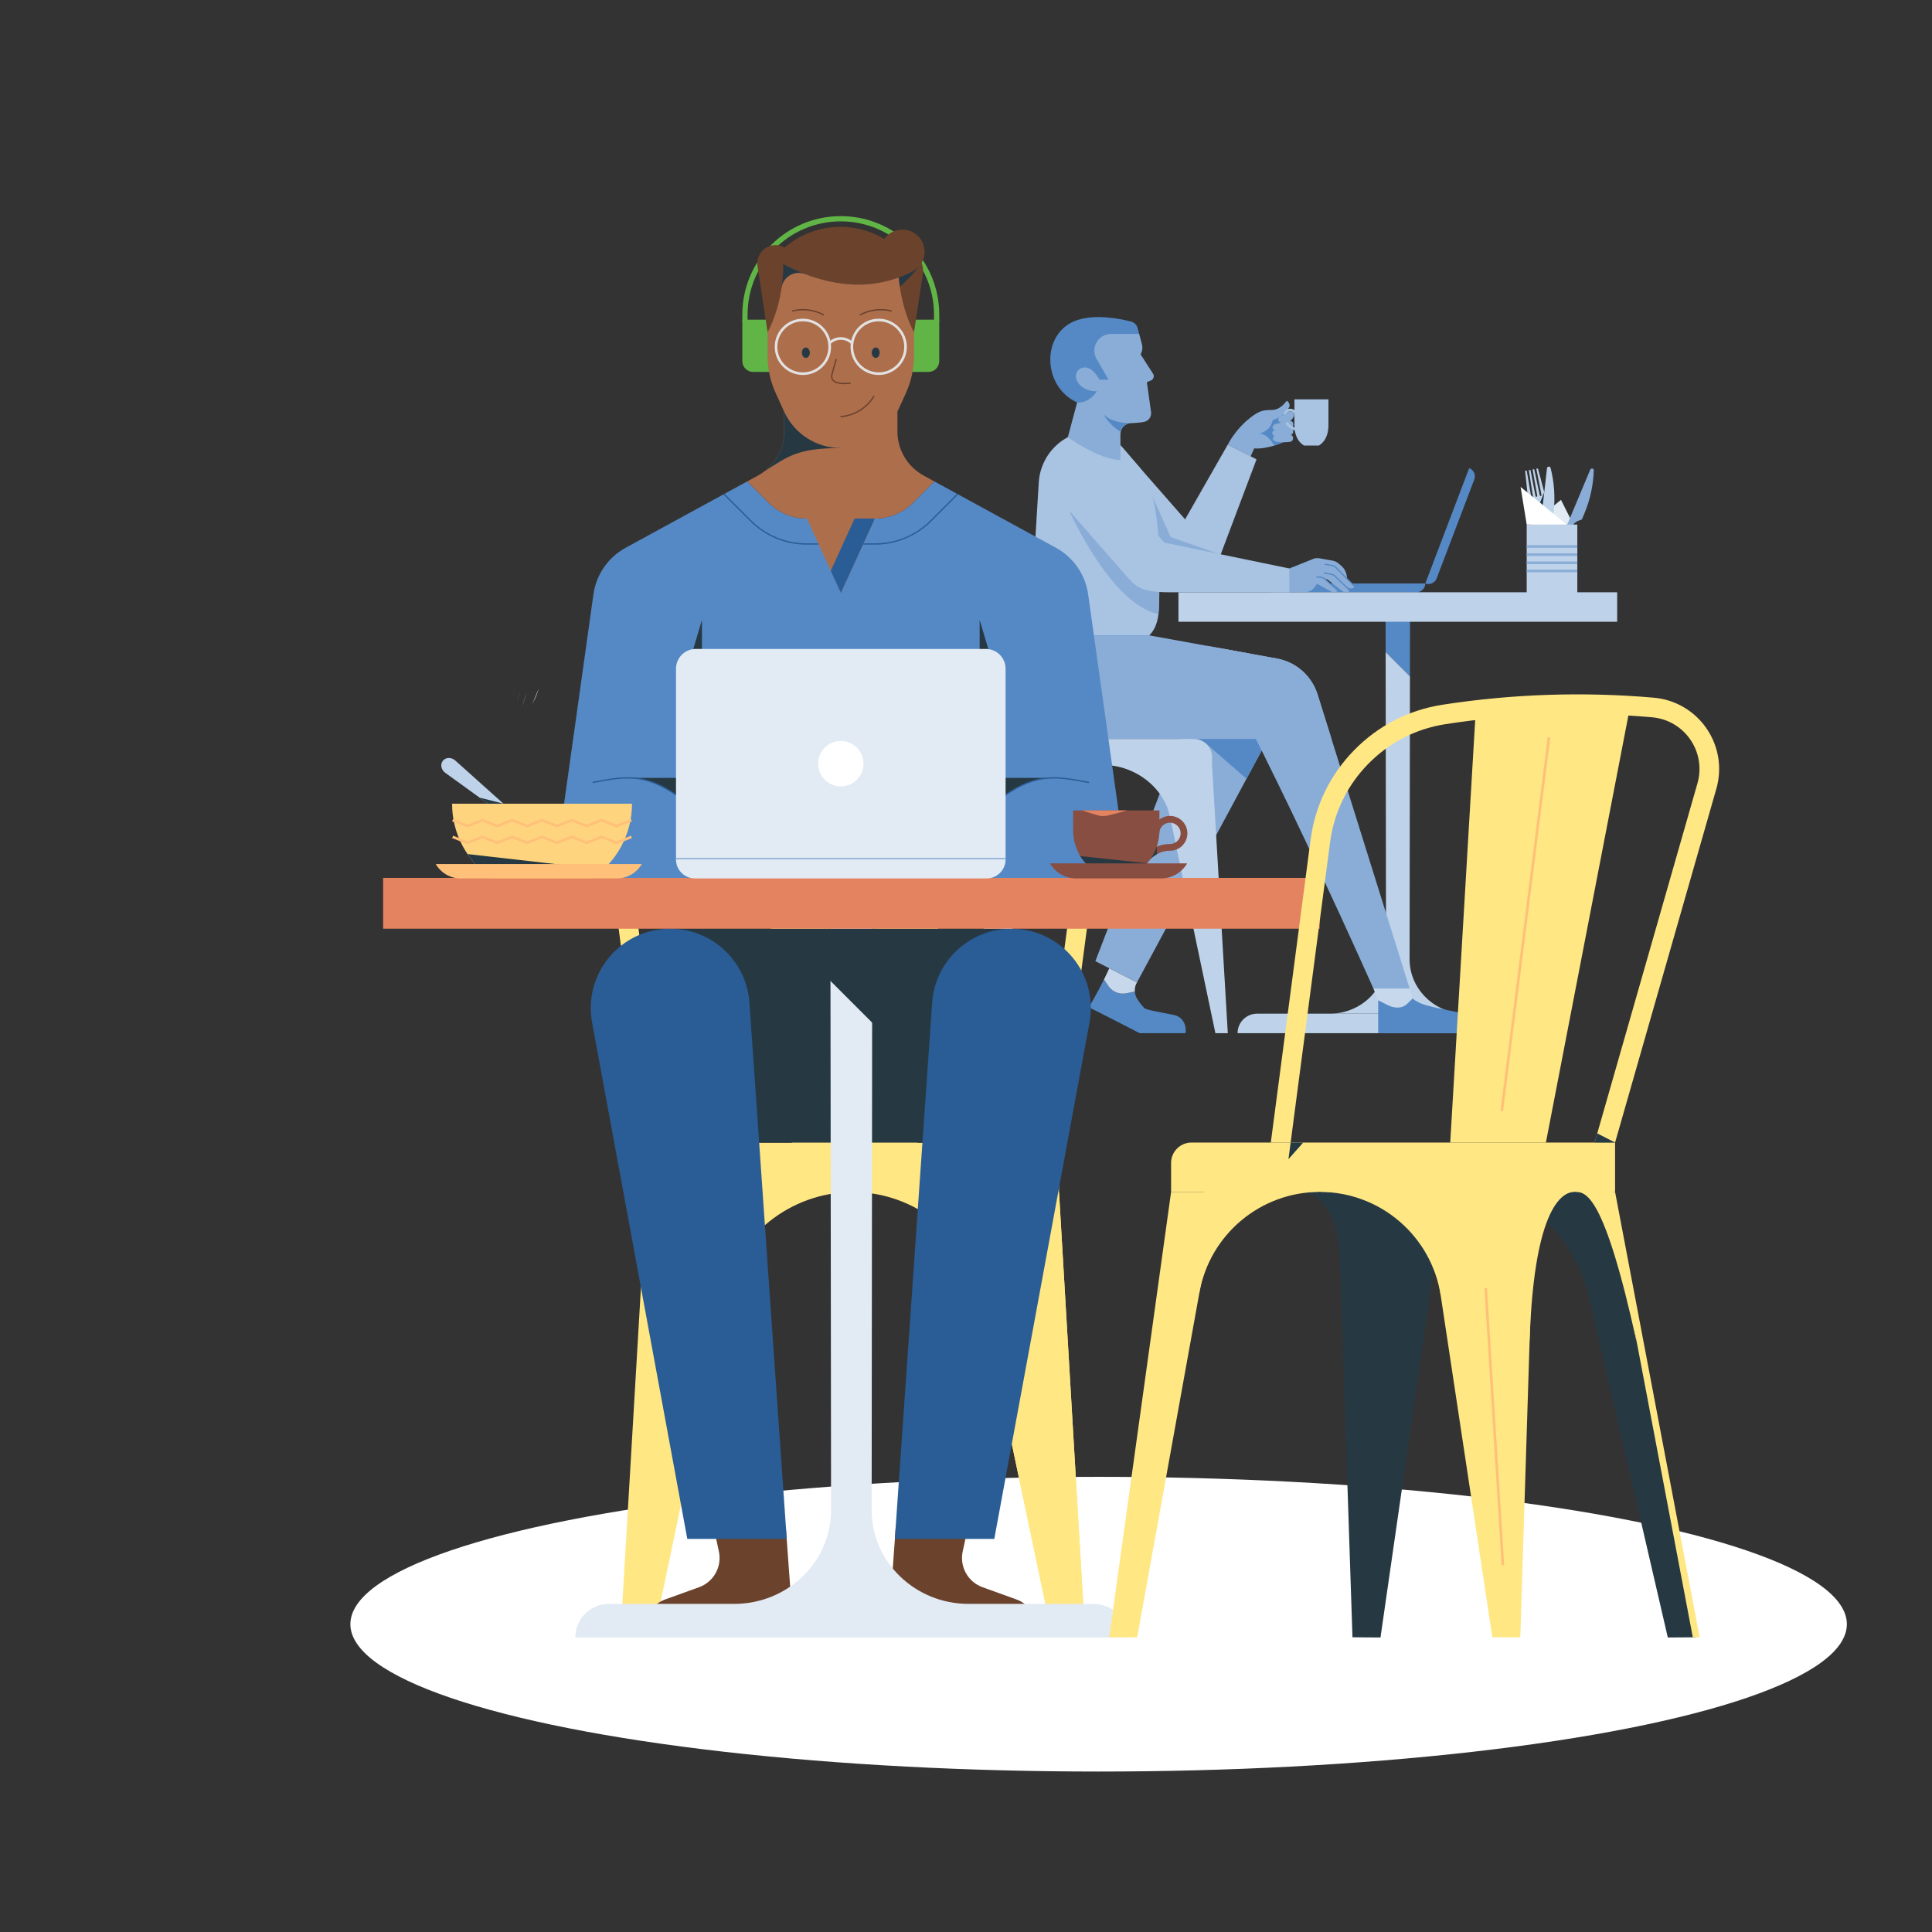 <?xml version="1.0" encoding="UTF-8"?>
<svg width="590px" height="590px" viewBox="0 0 590 590" version="1.1" xmlns="http://www.w3.org/2000/svg" xmlns:xlink="http://www.w3.org/1999/xlink">
    <rect x="0" y="0" width="590" height="590" fill="#333333" stroke="none"/>
    <!-- Generator: Sketch 53 (72520) - https://sketchapp.com -->
    <title>img-mer-lan-get</title>
    <desc>Created with Sketch.</desc>
    <g id="Page-1" stroke="none" stroke-width="1" fill="none" fill-rule="evenodd">
        <g id="SnapScan---Assets" transform="translate(-59, -2668)">
            <g id="img-mer-lan-get" transform="translate(59, 2668)">
                <g id="Group-289" transform="translate(53, 66)">
                    <g id="Oval-6" transform="translate(0, 373)"></g>
                    <ellipse id="Oval-6" fill="#FFFFFF" cx="282.5" cy="430" rx="228.5" ry="45"></ellipse>
                    <g id="Group-240" transform="translate(64, 0.064)">
                        <path d="M98.798,108.093 L69.382,108.093" id="Fill-47" fill="#E2EBF4"></path>
                        <path d="M51.29,132.395 L44.906,129.899" id="Fill-51" fill="#E2EBF4"></path>
                        <path d="M98.051,108.093 C97.885,109.277 97.322,110.527 96.963,111.428" id="Fill-53" fill="#E2EBF4"></path>
                        <path d="M96.919,108.093 C96.766,109.277 96.248,110.527 95.918,111.428" id="Fill-55" fill="#E2EBF4"></path>
                        <path d="M95.788,108.093 C95.649,109.277 95.176,110.527 94.874,111.428" id="Fill-57" fill="#E2EBF4"></path>
                        <path d="M94.657,108.093 C94.531,109.277 94.103,110.527 93.83,111.428" id="Fill-59" fill="#E2EBF4"></path>
                        <path d="M93.526,108.093 C93.413,109.277 93.03,110.527 92.786,111.428" id="Fill-61" fill="#E2EBF4"></path>
                        <path d="M92.394,108.093 C92.294,109.277 91.957,110.527 91.742,111.428" id="Fill-63" fill="#E2EBF4"></path>
                        <path d="M91.263,108.093 C91.177,109.277 90.884,110.527 90.697,111.428" id="Fill-65" fill="#E2EBF4"></path>
                        <path d="M90.132,108.093 C90.059,109.277 89.811,110.527 89.653,111.428" id="Fill-67" fill="#E2EBF4"></path>
                        <path d="M89.001,108.093 C88.941,109.277 88.739,110.527 88.609,111.428" id="Fill-69" fill="#E2EBF4"></path>
                        <path d="M87.87,108.093 C87.823,109.277 87.666,110.527 87.565,111.428" id="Fill-71" fill="#E2EBF4"></path>
                        <path d="M86.738,108.093 C86.705,109.277 86.592,110.527 86.52,111.428" id="Fill-73" fill="#E2EBF4"></path>
                        <path d="M85.607,108.093 C85.587,109.277 85.519,110.527 85.476,111.428" id="Fill-75" fill="#E2EBF4"></path>
                        <path d="M84.476,108.093 C84.469,109.277 84.447,110.527 84.433,111.428" id="Fill-77" fill="#E2EBF4"></path>
                        <path d="M83.344,108.093 C83.352,109.277 83.374,110.527 83.388,111.428" id="Fill-79" fill="#E2EBF4"></path>
                        <path d="M82.213,108.093 C82.233,109.277 82.3,110.527 82.344,111.428" id="Fill-81" fill="#E2EBF4"></path>
                        <path d="M81.082,108.093 C81.115,109.277 81.228,110.527 81.3,111.428" id="Fill-83" fill="#E2EBF4"></path>
                        <path d="M79.951,108.093 C79.997,109.277 80.155,110.527 80.256,111.428" id="Fill-85" fill="#E2EBF4"></path>
                        <path d="M78.82,108.093 C78.88,109.277 79.082,110.527 79.212,111.428" id="Fill-87" fill="#E2EBF4"></path>
                        <path d="M77.689,108.093 C77.761,109.277 78.01,110.527 78.168,111.428" id="Fill-89" fill="#E2EBF4"></path>
                        <path d="M76.557,108.093 C76.643,109.277 76.936,110.527 77.123,111.428" id="Fill-91" fill="#E2EBF4"></path>
                        <path d="M75.426,108.093 C75.526,109.277 75.863,110.527 76.079,111.428" id="Fill-93" fill="#E2EBF4"></path>
                        <path d="M74.295,108.093 C74.408,109.277 74.791,110.527 75.035,111.428" id="Fill-95" fill="#E2EBF4"></path>
                        <path d="M73.164,108.093 C73.29,109.277 73.718,110.527 73.991,111.428" id="Fill-97" fill="#E2EBF4"></path>
                        <path d="M72.032,108.093 C72.172,109.277 72.644,110.527 72.946,111.428" id="Fill-99" fill="#E2EBF4"></path>
                        <path d="M70.901,108.093 C71.054,109.277 71.572,110.527 71.902,111.428" id="Fill-101" fill="#E2EBF4"></path>
                        <path d="M69.77,108.093 C69.936,109.277 70.499,110.527 70.859,111.428" id="Fill-103" fill="#E2EBF4"></path>
                        <path d="M40.414,143.696 C40.18,144.488 39.741,146.267 39.741,146.267" id="Fill-105" fill="#E2EBF4"></path>
                        <path d="M41.828,144.575 C41.525,145.997 40.922,148.129 40.922,148.129" id="Fill-107" fill="#E2EBF4"></path>
                        <path d="M43.705,145.532 C43.352,147.108 42.452,149.817 42.452,149.817" id="Fill-109" fill="#E2EBF4"></path>
                        <path d="M47.535,144.141 C46.974,145.968 46.56,146.904 46.56,146.904 L45.517,149.083" id="Fill-111" fill="#E2EBF4"></path>
                        <path d="M318.265,112.115 L278.206,112.115 C278.206,113.601 279.411,114.805 280.897,114.805 L315.575,114.805 C317.06,114.805 318.265,113.601 318.265,112.115" id="Fill-121" fill="#5589C5"></path>
                        <path d="M321.736,110.558 L333.22,80.368 C333.748,78.979 333.051,77.425 331.662,76.897 L318.265,112.116 C319.653,112.644 321.208,111.947 321.736,110.558" id="Fill-122" fill="#5589C5"></path>
                        <polygon id="Fill-123" fill="#5589C5" points="306.139 121.452 313.595 121.452 313.571 140.481 306.153 133.064"></polygon>
                        <path d="M306.271,226.85 L306.154,133.065 L313.572,140.482 L313.464,226.85 C313.464,236.043 321.156,243.496 330.647,243.496 L289.089,243.496 C298.577,243.496 306.271,236.043 306.271,226.85" id="Fill-124" fill="#BED2EA"></path>
                        <polygon id="Fill-125" fill="#BED2EA" points="242.878 123.814 376.856 123.814 376.856 114.806 242.878 114.806"></polygon>
                        <path d="M266.889,243.496 L352.845,243.496 C356.135,243.496 358.802,246.163 358.802,249.453 L260.932,249.453 C260.932,246.163 263.599,243.496 266.889,243.496" id="Fill-126" fill="#BED2EA"></path>
                        <path d="M215.024,69.855 C218.276,67.12 223.131,67.54 225.867,70.792 L251.966,100.604 L240.839,111.082 L214.087,80.698 C211.351,77.445 211.77,72.59 215.024,69.855" id="Fill-127" fill="#A9C3E2"></path>
                        <path d="M264.055,62.122 C265.632,60.831 267.326,59.485 269.349,59.242 C270.175,59.143 270.56,59.131 271.391,59.131 C273.908,59.131 275.342,57.019 275.978,56.31 C275.978,56.31 277.451,57.237 276.498,58.643 C276.155,59.146 275.781,59.583 275.39,59.97 L275.398,61.793 L277.025,64.345 L274.815,68.993 C274.815,68.993 270.108,71.206 266.001,70.864 L264.92,73.318 L257.942,69.712 C259.753,66.247 262.478,63.413 264.055,62.122" id="Fill-128" fill="#8AADD7"></path>
                        <path d="M271.645,62.245 L271.645,62.245 C272.814,61.836 274.187,61.163 275.39,59.974 L275.398,61.793 L277.025,64.345 L274.815,68.993 C274.815,68.993 273.725,69.505 272.139,69.998 C272.136,69.994 269.963,66.084 267.484,66.384 L267.43,66.391 C270.141,65.764 271.465,63.7 271.645,62.245" id="Fill-129" fill="#5589C5"></path>
                        <path d="M272.856,66.893 C271.43,67.048 271.426,68.391 272.49,68.736 C273.555,69.081 275.575,69.033 276.892,68.865 C278.324,68.682 278.139,66.673 276.877,66.685 C275.615,66.697 272.856,66.893 272.856,66.893" id="Fill-130" fill="#8AADD7"></path>
                        <path d="M272.651,65.169 C271.173,65.441 271.225,66.795 272.349,67.055 C273.472,67.315 275.574,67.101 276.939,66.823 C278.423,66.523 278.147,64.514 276.833,64.629 C275.519,64.744 272.651,65.169 272.651,65.169" id="Fill-131" fill="#8AADD7"></path>
                        <path d="M272.656,63.381 C271.205,63.773 271.367,65.117 272.508,65.285 C273.649,65.453 275.726,65.068 277.064,64.681 C278.519,64.26 278.081,62.281 276.781,62.503 C275.48,62.724 272.656,63.381 272.656,63.381" id="Fill-132" fill="#8AADD7"></path>
                        <path d="M274.929,60.847 C274.929,64.082 277.914,65.189 278.041,65.235 L279.024,65.74 L278.316,64.478 C278.316,64.478 275.743,63.542 275.743,60.847 C275.743,60.14 276.319,59.565 277.026,59.565 C277.733,59.565 278.308,60.14 278.308,60.847 C278.308,61.073 278.491,61.254 278.716,61.254 C278.941,61.254 279.123,61.073 279.123,60.847 C279.123,59.691 278.182,58.75 277.026,58.75 C275.869,58.75 274.929,59.691 274.929,60.847" id="Fill-133" fill="#A9C3E2"></path>
                        <path d="M278.296,55.889 L278.296,63.799 C278.296,68.667 281.259,69.998 281.259,69.998 L285.736,69.992 C285.736,69.992 288.683,68.661 288.683,63.799 L288.683,55.889 L278.296,55.889 Z" id="Fill-134" fill="#A9C3E2"></path>
                        <path d="M277.026,59.565 C276.577,59.565 276.182,59.797 275.953,60.147 L275.952,60.148 C275.952,60.148 274.835,60.599 274.109,61.041 C272.742,61.868 273.367,63.093 274.778,63.093 C276.551,63.093 277.427,62.392 278.07,61.211 C278.246,60.886 278.241,60.508 278.116,60.175 C277.89,59.809 277.487,59.565 277.026,59.565" id="Fill-135" fill="#8AADD7"></path>
                        <polygon id="Fill-136" fill="#A9C3E2" points="257.942 69.712 266.728 74.206 253.711 108.743 239.536 101.94"></polygon>
                        <path d="M253.711,108.743 L253.711,108.743 C251.671,114.122 244.64,115.399 240.838,111.081 L240.487,110.682 C238.356,108.262 237.975,104.764 239.535,101.941 L239.536,101.939 C242.097,97.307 248.479,96.621 251.966,100.603 L252.316,101.004 C254.176,103.128 254.712,106.103 253.711,108.743" id="Fill-137" fill="#A9C3E2"></path>
                        <polygon id="Fill-138" fill="#8AADD7" points="222.74 90.526 230.95 76.599 240.5 97.935 255.758 103.308 240.15 110.3"></polygon>
                        <path d="M276.734,107.536 L283.509,104.833 C284.251,104.423 285.112,104.281 285.947,104.432 L289.998,105.159 C290.659,105.278 291.275,105.574 291.78,106.016 L292.814,106.923 C293.643,107.648 294.321,109.145 294.321,110.248 L294.321,110.758 L296.763,113.107 C296.188,113.697 295.278,113.801 294.586,113.353 C294.327,113.186 294.029,112.996 293.703,112.791 L295.279,114.308 C294.704,114.898 293.795,115.001 293.103,114.555 C292.157,113.944 289.398,111.709 288.471,110.953 C288.28,110.798 288.02,110.764 287.795,110.863 L287.713,110.898 L291.559,114.24 L291.454,114.355 C290.996,114.858 290.255,114.987 289.653,114.668 L285.141,112.172 C285.141,112.172 284.13,114.831 281.131,114.831 L271.003,114.831 L271.003,108.785 L276.734,107.536 Z" id="Fill-139" fill="#8AADD7"></path>
                        <path d="M296.762,113.108 L290.89,107.162 C290.619,106.9 290.277,106.725 289.907,106.659 L287.651,106.254" id="Stroke-140" stroke="#5589C5" stroke-width="0.373" stroke-linecap="round" stroke-linejoin="round"></path>
                        <path d="M291.559,114.24 L287.458,110.677 C287.157,110.416 286.782,110.256 286.385,110.219 L285.141,110.104" id="Stroke-141" stroke="#5589C5" stroke-width="0.373" stroke-linecap="round" stroke-linejoin="round"></path>
                        <path d="M295.279,114.309 L290.631,109.835 C290.369,109.583 290.04,109.412 289.684,109.34 L287.401,108.885" id="Stroke-142" stroke="#5589C5" stroke-width="0.373" stroke-linecap="round" stroke-linejoin="round"></path>
                        <path d="M242.279,244.122 C242.018,244.021 241.746,243.942 241.464,243.887 L235.045,242.619 C234.199,242.452 233.373,242.205 232.569,241.904 C231.654,240.975 230.845,239.943 230.184,238.813 C229.805,238.166 229.601,237.452 229.551,236.73 C229.551,236.73 229.551,236.731 229.551,236.731 L229.542,236.734 L226.965,237.267 C224.865,237.7 222.71,236.831 221.498,235.062 L220.13,233.065 C217.534,238.336 215.494,241.52 215.494,241.52 L223.116,245.376 L231.039,249.453 L240.657,249.453 L245.008,249.453 C245.459,247.274 244.355,244.922 242.279,244.122" id="Fill-143" fill="#5589C5"></path>
                        <path d="M230.221,233.934 L221.756,229.628 C221.171,230.921 220.679,231.951 220.131,233.066 L221.499,235.063 C222.71,236.831 224.865,237.701 226.964,237.267 L229.542,236.735 L229.552,236.732 C229.486,235.768 229.702,234.789 230.221,233.934" id="Fill-144" fill="#C7D8EC"></path>
                        <path d="M254.338,131.663 L217.502,227.463 L230.221,233.934 L273.534,153.392 C277.948,145.185 273.073,135.061 263.905,133.398 C260.997,132.871 257.82,132.294 254.338,131.663" id="Fill-145" fill="#8AADD7"></path>
                        <polygon id="Fill-146" fill="#5589C5" points="278.399 142.299 254.569 142.299 246.704 161.065 251.355 161.065 263.661 171.753 278.643 143.893"></polygon>
                        <path d="M201.11,127.968 C201.11,137.043 208.467,144.4 217.542,144.4 C226.617,144.4 233.973,137.043 233.973,127.968 C233.973,118.893 226.617,111.536 217.542,111.536 C208.467,111.536 201.11,118.893 201.11,127.968" id="Fill-147" fill="#5589C5"></path>
                        <path d="M197.897,119.491 L200.219,81.271 C200.541,75.974 203.341,71.138 207.776,68.223 C213.778,64.279 221.798,65.538 226.29,71.141 L230.95,76.599 C238.474,85.41 237.069,112.206 236.946,118.897 C236.886,122.261 236.351,125.589 233.974,127.968 L201.109,127.968 C198.875,125.732 197.704,122.646 197.897,119.491" id="Fill-148" fill="#A9C3E2"></path>
                        <path d="M209.496,89.836 L237.127,108.565 C237.133,113.123 236.82,119.458 236.784,121.452 C222.267,118.61 209.496,89.836 209.496,89.836" id="Fill-149" fill="#8AADD7"></path>
                        <path d="M235.127,48.075 L231.322,42.17 L231.557,41.624 C231.898,40.835 231.963,39.953 231.741,39.123 L230.888,35.925 L224.855,34.078 L215.855,34.078 L208.108,48.05 L211.944,56.83 L209.096,67.459 C209.096,67.459 218.696,74.397 225.163,74.397 L225.163,66.392 C225.217,64.648 226.606,63.233 228.35,63.162 C230.145,63.09 231.942,62.927 232.679,62.695 C233.925,62.304 234.692,61.057 234.511,59.763 L233.233,50.636 L234.454,50.135 C235.266,49.802 235.595,48.816 235.127,48.075" id="Fill-150" fill="#8AADD7"></path>
                        <path d="M230.394,34.075 C230.143,33.135 229.407,32.404 228.466,32.156 C225.291,31.32 217.81,29.755 211.988,31.686 C200.804,35.396 201.204,52.076 211.944,56.83 C215.65,57.175 217.969,53.448 217.969,53.448 C211.752,53.448 209.902,47.749 213.158,46.386 C216.415,45.021 218.735,49.895 218.735,49.895 L221.537,49.895 L217.883,43.551 C215.93,40.159 218.378,35.925 222.292,35.925 L230.888,35.925 L230.394,34.075 Z" id="Fill-151" fill="#5589C5"></path>
                        <path d="M219.936,60.368 C219.936,60.368 221.534,63.633 225.24,65.784 C225.555,64.33 226.815,63.225 228.351,63.162 C222.06,63.162 219.936,60.368 219.936,60.368" id="Fill-152" fill="#5589C5"></path>
                        <path d="M201.11,127.968 L198.732,138.799 C196.386,149.481 204.518,159.593 215.454,159.593 L289.62,159.593 L285.368,146.008 C283.589,140.327 278.805,136.102 272.947,135.039 L233.973,127.968 L201.11,127.968 Z" id="Fill-153" fill="#8AADD7"></path>
                        <polygon id="Fill-154" fill="#C7D8EC" points="314.525 239.148 313.727 243.4 307.965 249.453 302.414 235.821 312.319 232.101"></polygon>
                        <path d="M303.878,249.453 L303.878,239.416 L307.008,240.978 C309.178,242.01 311.437,241.811 312.739,240.475 L314.425,238.837 C314.425,238.837 314.425,238.829 314.425,238.828 C314.97,239.45 315.661,239.724 316.405,240.131 C318.352,241.192 326.001,242.603 326.001,242.603 L332.071,243.916 C333.929,244.317 335.049,245.868 334.902,247.837 L334.784,249.453 L306.951,249.453 L306.944,249.453 L303.878,249.453 Z" id="Fill-155" fill="#5589C5"></path>
                        <path d="M272.948,135.039 C266.61,133.889 258.707,132.455 251.605,131.167 C273.361,170.227 302.414,235.821 302.414,235.821 L313.484,235.821 L285.368,146.008 C283.589,140.327 278.806,136.101 272.948,135.039" id="Fill-156" fill="#8AADD7"></path>
                        <path d="M208.782,77.104 C212.035,74.369 216.891,74.788 219.625,78.041 L238.567,99.65 L276.733,107.537 L276.738,114.806 L240.053,114.806 C231.306,114.806 229.73,112.994 226.767,109.603 L207.845,87.946 C205.109,84.693 205.53,79.839 208.782,77.104" id="Fill-157" fill="#A9C3E2"></path>
                        <polygon id="Fill-158" fill="#BED2EA" points="202.669 167.567 203.235 164.816 186.51 167.567 182.276 239.505 187.568 239.505"></polygon>
                        <polygon id="Fill-159" fill="#BED2EA" points="202.669 167.567 203.235 164.816 186.51 167.567 181.69 249.453 185.48 249.453"></polygon>
                        <path d="M199.14,184.377 C200.6,174.713 209.895,167.567 219.669,167.567 L201.753,164.816 L199.14,184.377 Z" id="Fill-160" fill="#BED2EA"></path>
                        <path d="M244.605,184.377 C243.145,174.713 234.84,167.567 225.066,167.567 L242.981,164.816 L244.605,184.377 Z" id="Fill-161" fill="#BED2EA"></path>
                        <path d="M186.51,167.567 L253.131,167.567 L253.131,165.124 C253.131,162.069 250.654,159.592 247.599,159.592 L186.51,159.592 L186.51,167.567 Z" id="Fill-162" fill="#BED2EA"></path>
                        <polygon id="Fill-163" fill="#BED2EA" points="236.971 167.567 236.404 164.816 253.13 167.567 257.95 249.453 254.16 249.453"></polygon>
                        <path d="M240.5,184.377 C239.04,174.713 229.745,167.567 219.971,167.567 L237.887,164.816 L240.5,184.377 Z" id="Fill-164" fill="#BED2EA"></path>
                        <path d="M179.609,89.602 L190.094,161.065 L186.629,159.802 L176.467,90.06 C176.339,89.185 176.952,88.373 177.829,88.257 C178.69,88.143 179.484,88.743 179.609,89.602" id="Fill-165" fill="#BED2EA"></path>
                        <polygon id="Fill-166" fill="#E2EBF4" points="350.436 94.126 359.7 86.582 363.482 94.126"></polygon>
                        <path d="M368.643,77.349 L353.932,112.408 L356.183,113.351 L362.883,95.128 C363.253,94.12 364.047,93.326 365.054,92.953 L366.076,92.577 L366.83,90.781 C368.587,86.592 369.567,82.12 369.724,77.583 C369.732,77.351 369.594,77.138 369.38,77.048 C369.093,76.928 368.763,77.063 368.643,77.349" id="Fill-167" fill="#8AADD7"></path>
                        <path d="M354.984,85.709 L352.654,77.004 L352.17,77.093 L353.749,85.085 C353.778,85.23 353.682,85.372 353.536,85.399 L353.534,85.399 C353.392,85.426 353.255,85.334 353.225,85.193 L351.513,77.214 L351.029,77.304 L352.442,85.332 C352.468,85.477 352.372,85.613 352.228,85.641 C352.084,85.667 351.946,85.572 351.918,85.429 L350.372,77.425 L349.888,77.515 L351.138,85.578 C351.16,85.721 351.065,85.855 350.923,85.881 L350.921,85.882 C350.775,85.908 350.635,85.812 350.609,85.665 L349.232,77.636 L348.747,77.725 L349.679,86.688 C349.765,87.519 350.294,88.236 351.06,88.565 L351.1,88.583 C351.824,88.894 352.339,89.554 352.465,90.332 L356.341,114.408 L357.499,114.194 L358.658,113.98 L353.683,90.107 C353.522,89.336 353.767,88.535 354.333,87.986 L354.364,87.956 C354.962,87.375 355.2,86.516 354.984,85.709" id="Fill-168" fill="#BED2EA"></path>
                        <polygon id="Fill-169" fill="#263943" points="354.593 84.247 353.27 87.457 354.593 88.533"></polygon>
                        <path d="M355.424,76.93 L351.136,114.706 L353.56,114.982 L354.881,95.611 C354.954,94.539 355.493,93.554 356.356,92.914 L357.231,92.266 L357.45,90.331 C357.962,85.818 357.65,81.25 356.528,76.852 C356.47,76.626 356.278,76.46 356.047,76.434 C355.738,76.399 355.459,76.62 355.424,76.93" id="Fill-170" fill="#BED2EA"></path>
                        <polygon id="Fill-171" fill="#BED2EA" points="349.229 114.981 364.688 114.981 364.688 94.126 349.229 94.126"></polygon>
                        <path d="M349.229,103.309 L364.688,103.309" id="Stroke-172" stroke="#8AADD7" stroke-width="0.8"></path>
                        <path d="M349.229,100.819 L364.688,100.819" id="Stroke-173" stroke="#8AADD7" stroke-width="0.8"></path>
                        <path d="M349.229,105.798 L364.688,105.798" id="Stroke-174" stroke="#8AADD7" stroke-width="0.8"></path>
                        <path d="M349.229,108.287 L364.688,108.287" id="Stroke-175" stroke="#8AADD7" stroke-width="0.8"></path>
                        <polygon id="Fill-176" fill="#FFFFFF" points="361.46 94.126 347.364 82.647 349.229 94.126"></polygon>
                        <polygon id="Fill-177" fill="#FFE783" points="175.853 297.991 174.782 292.791 206.404 297.991 214.409 434 204.403 434"></polygon>
                        <polygon id="Fill-178" fill="#FFE783" points="175.853 297.991 174.782 292.791 206.404 297.991 214.409 434 204.403 434"></polygon>
                        <path d="M182.524,329.772 C179.764,311.5 162.191,297.991 143.712,297.991 L177.583,292.791 L182.524,329.772 Z" id="Fill-179" fill="#FFE783"></path>
                        <path d="M96.566,329.772 C99.326,311.5 115.029,297.991 133.507,297.991 L99.636,292.791 L96.566,329.772 Z" id="Fill-180" fill="#FFE783"></path>
                        <polygon id="Fill-181" fill="#FFE783" points="80.448 297.991 206.404 297.991 206.404 282.914 80.448 282.914"></polygon>
                        <polygon id="Fill-182" fill="#FFE783" points="110.999 297.991 112.07 292.791 80.448 297.991 72.444 434 82.45 434"></polygon>
                        <path d="M104.328,329.772 C107.088,311.5 124.661,297.991 143.14,297.991 L109.269,292.791 L104.328,329.772 Z" id="Fill-183" fill="#FFE783"></path>
                        <path d="M83.65,282.914 L69.954,179.937 C68.405,168.293 76.26,157.478 87.813,155.351 L111.55,150.977 C132.811,147.06 154.609,147.074 175.865,151.019 L199.072,155.328 C210.611,157.47 218.449,168.276 216.901,179.909 L203.202,282.914" id="Stroke-184" stroke="#FFE783" stroke-width="6.004"></path>
                        <path d="M144.224,148.053 L144.224,148.05 C144.139,148.05 144.053,148.051 143.968,148.052 C143.882,148.051 143.797,148.05 143.712,148.05 L143.712,148.053 C133.119,148.091 122.529,149.078 112.071,151.02 L124.818,282.914 L143.712,282.914 L144.224,282.914 L163.118,282.914 L175.865,151.02 C165.406,149.078 154.817,148.091 144.224,148.053" id="Fill-185" fill="#FFE783"></path>
                        <polygon id="Fill-186" fill="#263943" points="113.431 282.849 166.097 282.849 190.089 262.707 190.089 217.548 88.066 217.548 88.066 262.707"></polygon>
                        <path d="M199.216,431.563 L199.216,430.598 C199.216,426.928 196.915,423.651 193.463,422.404 L183.042,418.64 C178.573,417.026 175.988,412.355 176.995,407.711 L178.511,400.72 L156.518,400.72 L154.272,431.563 L199.216,431.563 Z" id="Fill-187" fill="#6B422C"></path>
                        <path d="M125.257,431.563 L123.011,400.72 L101.018,400.72 L102.534,407.711 C103.54,412.355 100.956,417.026 96.487,418.64 L86.066,422.404 C82.613,423.651 80.313,426.928 80.313,430.598 L80.313,431.563 L125.257,431.563 Z" id="Fill-188" fill="#6B422C"></path>
                        <path d="M123.257,403.893 L92.89,403.893 L63.809,246.202 C61.06,231.295 72.505,217.548 87.662,217.548 C100.404,217.548 110.974,227.408 111.859,240.119 L123.257,403.893 Z" id="Fill-189" fill="#2A5C95"></path>
                        <path d="M156.271,403.893 L186.638,403.893 L215.719,246.202 C218.467,231.295 207.023,217.548 191.865,217.548 C179.123,217.548 168.554,227.408 167.669,240.119 L156.271,403.893 Z" id="Fill-190" fill="#2A5C95"></path>
                        <path d="M169.43,31.965 L162.122,31.965 L162.122,47.121 L166.526,47.121 C168.13,47.121 169.43,45.821 169.43,44.217 L169.43,31.965 Z" id="Fill-191" fill="#61B546"></path>
                        <path d="M169.43,31.965 L162.122,31.965 L162.122,47.121 L166.526,47.121 C168.13,47.121 169.43,45.821 169.43,44.217 L169.43,31.965 Z" id="Stroke-192" stroke="#61B546" stroke-width="0.8"></path>
                        <path d="M224.683,182.299 L215.3,115.423 C214.455,109.402 210.811,104.134 205.474,101.22 L168.329,80.945 L161.805,87.47 C158.715,90.56 154.524,92.296 150.154,92.296 L129.375,92.296 C125.005,92.296 120.814,90.56 117.724,87.47 L111.199,80.945 L74.055,101.22 C68.718,104.134 65.073,109.402 64.228,115.423 L54.846,182.299 C53.372,192.805 61.53,202.188 72.139,202.188 L89.44,202.188 L190.089,202.188 L207.39,202.188 C217.999,202.188 226.157,192.805 224.683,182.299" id="Fill-193" fill="#5589C5"></path>
                        <polygon id="Fill-194" fill="#263943" points="89.869 148.317 97.36 123.267 97.36 158.55"></polygon>
                        <polygon id="Fill-195" fill="#263943" points="189.659 148.317 182.168 123.267 182.168 158.55"></polygon>
                        <path d="M95.191,181.194 C86.956,174.006 81.256,171.731 75.643,171.501 L104.096,171.501 L104.096,190.033 L95.191,181.194 Z" id="Fill-196" fill="#263943"></path>
                        <path d="M64.133,172.856 C74.917,170.841 81.603,169.333 95.191,181.195" id="Stroke-197" stroke="#2A5C95" stroke-width="0.4" stroke-linecap="round" stroke-linejoin="round"></path>
                        <path d="M184.337,181.194 C192.572,174.006 198.272,171.731 203.885,171.501 L175.432,171.501 L175.432,190.033 L184.337,181.194 Z" id="Fill-198" fill="#263943"></path>
                        <path d="M215.395,172.856 C204.611,170.841 197.925,169.333 184.337,181.195" id="Stroke-199" stroke="#2A5C95" stroke-width="0.4" stroke-linecap="round" stroke-linejoin="round"></path>
                        <path d="M117.723,87.47 C120.813,90.56 125.004,92.296 129.374,92.296 L150.153,92.296 C154.523,92.296 158.714,90.56 161.804,87.47 L168.328,80.946 L165.068,79.165 C160.131,76.471 157.059,71.294 157.059,65.669 L157.059,59.649 L122.468,59.649 L122.468,65.669 C122.468,71.294 119.397,76.471 114.459,79.165 L111.199,80.946 L117.723,87.47 Z" id="Fill-200" fill="#AD6E4C"></path>
                        <path d="M139.764,70.768 L142.551,59.649 L122.468,59.649 L122.468,65.669 C122.468,70.48 120.216,74.957 116.477,77.84 C123.705,73.314 126.453,70.768 139.764,70.768" id="Fill-201" fill="#263943"></path>
                        <path d="M117.406,31.965 L110.097,31.965 L110.097,44.217 C110.097,45.821 111.397,47.121 113.001,47.121 L117.406,47.121 L117.406,31.965 Z" id="Fill-202" fill="#61B546"></path>
                        <path d="M117.406,31.965 L110.097,31.965 L110.097,44.217 C110.097,45.821 111.397,47.121 113.001,47.121 L117.406,47.121 L117.406,31.965 Z" id="Stroke-203" stroke="#61B546" stroke-width="0.8"></path>
                        <path d="M169.03,31.965 L169.03,30.003 C169.03,13.839 155.928,0.736 139.763,0.736 C123.6,0.736 110.498,13.839 110.498,30.003 L110.498,31.965" id="Stroke-204" stroke="#61B546" stroke-width="1.601"></path>
                        <path d="M126.248,11.672 L117.405,14.548 L117.405,42.558 C117.405,46.509 118.254,50.413 119.894,54.007 L122.468,59.649 C125.559,66.422 132.319,70.768 139.764,70.768 C147.209,70.768 153.968,66.422 157.059,59.649 L159.633,54.007 C161.274,50.413 162.122,46.509 162.122,42.558 L162.122,14.548 L126.248,11.672 Z" id="Fill-205" fill="#AD6E4C"></path>
                        <path d="M154.734,10.83 C159.649,7.984 165.671,12.092 164.816,17.706 L162.56,32.521 L162.122,35.396 C162.122,35.396 157.305,27.201 157.305,14.548" id="Fill-206" fill="#6B422C"></path>
                        <path d="M157.315,14.95 C157.334,17.279 157.512,19.453 157.794,21.449 C159.148,20.355 161.228,18.416 163.711,15.23 L157.315,14.95 Z" id="Fill-207" fill="#263943"></path>
                        <path d="M136.385,39.854 C136.385,35.328 132.716,31.659 128.189,31.659 C123.663,31.659 119.993,35.328 119.993,39.854 C119.993,44.38 123.663,48.05 128.189,48.05 C132.716,48.05 136.385,44.38 136.385,39.854 Z" id="Stroke-208" stroke="#E2E2E2" stroke-width="0.8"></path>
                        <path d="M159.534,39.854 C159.534,35.328 155.865,31.659 151.338,31.659 C146.812,31.659 143.143,35.328 143.143,39.854 C143.143,44.38 146.812,48.05 151.338,48.05 C155.865,48.05 159.534,44.38 159.534,39.854 Z" id="Stroke-209" stroke="#E2E2E2" stroke-width="0.8"></path>
                        <path d="M143.226,38.739 C141.314,36.828 138.215,36.828 136.303,38.739" id="Stroke-210" stroke="#E2E2E2" stroke-width="0.8"></path>
                        <path d="M138.338,43.718 L137.027,48.385 C136.385,51.949 142.64,50.926 142.64,50.926" id="Stroke-211" stroke="#6B422C" stroke-width="0.4" stroke-linecap="round" stroke-linejoin="round"></path>
                        <path d="M149.332,41.648 C149.332,42.472 149.828,43.142 150.439,43.142 C151.051,43.142 151.546,42.472 151.546,41.648 C151.546,40.822 151.051,40.154 150.439,40.154 C149.828,40.154 149.332,40.822 149.332,41.648" id="Fill-212" fill="#263943"></path>
                        <path d="M149.332,41.648 C149.332,42.472 149.828,43.142 150.439,43.142 C151.051,43.142 151.546,42.472 151.546,41.648 C151.546,40.822 151.051,40.154 150.439,40.154 C149.828,40.154 149.332,40.822 149.332,41.648 Z" id="Stroke-213" stroke="#263943" stroke-width="0.2" stroke-linecap="round" stroke-linejoin="round"></path>
                        <path d="M130.196,41.648 C130.196,42.472 129.7,43.142 129.089,43.142 C128.477,43.142 127.982,42.472 127.982,41.648 C127.982,40.822 128.477,40.154 129.089,40.154 C129.7,40.154 130.196,40.822 130.196,41.648" id="Fill-214" fill="#263943"></path>
                        <path d="M130.196,41.648 C130.196,42.472 129.7,43.142 129.089,43.142 C128.477,43.142 127.982,42.472 127.982,41.648 C127.982,40.822 128.477,40.154 129.089,40.154 C129.7,40.154 130.196,40.822 130.196,41.648 Z" id="Stroke-215" stroke="#263943" stroke-width="0.2" stroke-linecap="round" stroke-linejoin="round"></path>
                        <path d="M139.834,61.168 C143.911,60.853 147.77,58.459 149.865,54.949" id="Stroke-216" stroke="#6B422C" stroke-width="0.4" stroke-linecap="round" stroke-linejoin="round"></path>
                        <path d="M121.691,21.784 C122.187,18.438 125.624,16.413 128.782,17.626 L121.182,12.812 L119.993,19.303 L121.691,21.784 Z" id="Fill-217" fill="#263943"></path>
                        <path d="M158.595,4.052 L158.554,4.052 C156.368,4.052 154.315,5.109 153.047,6.89 L152.321,6.489 C142.745,1.18 130.876,2.402 122.584,9.551 C118.558,7.221 113.626,10.584 114.328,15.182 L117.406,35.397 C117.406,35.397 122.222,27.201 122.222,14.548 C122.222,14.548 132.641,20.861 145.084,20.861 C152.484,20.861 158.254,18.627 161.714,16.818 C163.952,15.647 165.357,13.34 165.357,10.815 C165.357,7.079 162.329,4.052 158.595,4.052" id="Fill-218" fill="#6B422C"></path>
                        <path d="M145.714,30.07 C148.579,28.525 152.03,28.1 155.184,28.906" id="Stroke-219" stroke="#6B422C" stroke-width="0.4" stroke-linecap="round" stroke-linejoin="round"></path>
                        <path d="M134.479,30.07 C131.614,28.525 128.163,28.1 125.009,28.906" id="Stroke-220" stroke="#6B422C" stroke-width="0.4" stroke-linecap="round" stroke-linejoin="round"></path>
                        <path d="M175.432,84.822 L167.295,92.96 C162.716,97.539 156.628,100.06 150.153,100.06 L129.375,100.06 C122.9,100.06 116.812,97.539 112.233,92.96 L104.096,84.822" id="Stroke-221" stroke="#2A5C95" stroke-width="0.4"></path>
                        <path d="M150.677,91.15 L128.87,91.15 L139.817,114.981 L150.698,91.15 C150.691,91.15 150.684,91.15 150.677,91.15" id="Fill-222" fill="#AD6E4C"></path>
                        <polygon id="Fill-223" fill="#2A5C95" points="143.986 92.296 136.703 108.248 139.796 114.982 150.154 92.296"></polygon>
                        <path d="M217.034,423.736 L178.787,423.736 C162.44,423.735 149.187,410.896 149.187,395.057 L149.372,213.477 L136.594,213.477 L136.795,395.057 C136.795,410.896 123.543,423.735 107.194,423.736 L68.948,423.736 C63.28,423.736 58.684,428.332 58.684,434 L227.297,434 C227.297,428.332 222.702,423.736 217.034,423.736" id="Fill-224" fill="#E2EBF4"></path>
                        <polygon id="Fill-225" fill="#263943" points="135.93 217.548 150.789 217.548 150.789 247.677 135.93 232.818"></polygon>
                        <polygon id="Fill-226" fill="#E48360" points="0 217.545 285.983 217.545 285.983 202.026 0 202.026"></polygon>
                        <path d="M184.317,202.188 L95.21,202.188 C92.023,202.188 89.439,199.604 89.439,196.417 L89.439,138.156 C89.439,134.816 92.146,132.109 95.485,132.109 L184.042,132.109 C187.381,132.109 190.088,134.816 190.088,138.156 L190.088,196.417 C190.088,199.604 187.505,202.188 184.317,202.188" id="Fill-227" fill="#E2EBF4"></path>
                        <path d="M190.089,196.153 L89.44,196.153" id="Stroke-228" stroke="#8AADD7" stroke-width="0.4"></path>
                        <path d="M146.688,167.149 C146.688,163.325 143.588,160.225 139.764,160.225 C135.94,160.225 132.84,163.325 132.84,167.149 C132.84,170.971 135.94,174.072 139.764,174.072 C143.588,174.072 146.688,170.971 146.688,167.149" id="Fill-229" fill="#FFFFFF"></path>
                        <path d="M232.501,197.545 C232.765,197.545 233.03,197.444 233.231,197.242 C234.925,195.551 237.006,193.743 240.291,193.743 C243.225,193.743 245.61,191.358 245.61,188.425 C245.61,185.491 243.225,183.107 240.291,183.107 C237.359,183.107 234.973,185.491 234.973,188.425 C234.973,188.995 235.434,189.458 236.005,189.458 C236.576,189.458 237.039,188.995 237.039,188.425 C237.039,186.632 238.498,185.173 240.291,185.173 C242.085,185.173 243.544,186.632 243.544,188.425 C243.544,190.219 242.085,191.679 240.291,191.679 C236.41,191.679 233.903,193.65 231.771,195.782 C231.368,196.186 231.368,196.84 231.771,197.242 C231.971,197.444 232.237,197.545 232.501,197.545" id="Fill-230" fill="#894E42"></path>
                        <path d="M231.482,196.376 C231.511,196.159 231.604,195.949 231.771,195.782 C233.054,194.499 234.476,193.277 236.249,192.505 L236.249,194.813 C235.462,195.259 234.769,195.805 234.137,196.376 L231.482,196.376 Z" id="Fill-231" fill="#263943"></path>
                        <path d="M237.069,181.419 L237.069,187.557 C237.069,194.14 232.897,199.742 227.053,201.88 C226.957,201.731 226.802,201.616 226.584,201.594 C224.17,201.341 221.939,201.323 219.59,201.406 C214.356,198.99 210.722,193.7 210.722,187.557 L210.722,181.419 L237.069,181.419 Z" id="Fill-232" fill="#894E42"></path>
                        <path d="M233.339,197.545 C232.768,197.981 229.895,200.508 229.287,200.851 C229.273,200.858 229.259,200.865 229.245,200.873 C229.067,200.974 228.885,201.069 228.703,201.162 C228.668,201.18 228.634,201.196 228.599,201.214 C228.588,201.219 228.576,201.225 228.565,201.231 C228.412,201.306 228.259,201.379 228.104,201.449 C228.071,201.464 228.037,201.479 228.004,201.494 C227.976,201.507 227.948,201.519 227.92,201.531 C227.776,201.595 227.63,201.654 227.484,201.714 C227.422,201.738 227.361,201.763 227.299,201.787 C227.231,201.669 227.111,201.578 226.926,201.548 C225.394,201.296 223.829,201.423 222.282,201.325 C221.179,201.256 220.291,201.051 219.377,201.265 C216.733,199.921 214.401,197.746 212.87,195.365 C212.87,195.365 233.342,197.542 233.339,197.545" id="Fill-233" fill="#263943"></path>
                        <path d="M237.571,202.188 L211.6,202.188 C208.193,202.188 205.226,200.336 203.633,197.59 L245.537,197.59 C243.945,200.336 240.978,202.188 237.571,202.188" id="Fill-234" fill="#894E42"></path>
                        <path d="M222.726,182.638 L227.241,181.419 L213.388,181.419 C214.623,181.808 215.858,182.197 217.093,182.585 C217.9,182.839 218.718,183.096 219.563,183.142 C220.634,183.2 221.691,182.917 222.726,182.638" id="Fill-235" fill="#E48360"></path>
                        <path d="M38.799,181.205 L37.24,183.141 L18.97,169.941 C17.703,169.026 17.374,167.338 18.25,166.25 C19.125,165.163 20.845,165.125 22.009,166.167 L38.799,181.205 Z" id="Fill-236" fill="#BED2EA"></path>
                        <polygon id="Fill-237" fill="#263943" points="36.75 179.37 29.447 177.51 32.021 179.37"></polygon>
                        <path d="M33.059,202.069 L63.996,202.069 C71.24,197.124 75.997,188.803 75.997,179.37 L21.058,179.37 C21.058,188.803 25.815,197.124 33.059,202.069" id="Fill-238" fill="#FFD47E"></path>
                        <path d="M55.44,198.122 C55.44,198.122 25.773,194.754 25.773,194.754 C26.581,195.947 27.48,197.072 28.462,198.122 L55.44,198.122 Z" id="Fill-239" fill="#263943"></path>
                    </g>
                    <g id="Group-247" transform="translate(85, 179.064)">
                        <g id="Group-243">
                            <path d="M0.058,0.37 C0.058,9.804 4.816,18.124 12.06,23.069 L12.06,23.069 L42.996,23.069 C50.24,18.124 54.997,9.804 54.997,0.37 L54.997,0.37" id="Clip-242"></path>
                            <polyline id="Stroke-241" stroke="#FFC17A" stroke-width="0.8" points="0.22 5.399 4.769 7.191 9.32 5.399 13.871 7.191 18.422 5.399 22.973 7.191 27.523 5.399 32.074 7.191 36.624 5.399 41.175 7.191 45.725 5.399 50.276 7.191 54.828 5.399"></polyline>
                        </g>
                        <g id="Group-246">
                            <path d="M0.058,0.37 C0.058,9.804 4.816,18.124 12.06,23.069 L12.06,23.069 L42.996,23.069 C50.24,18.124 54.997,9.804 54.997,0.37 L54.997,0.37" id="Clip-245"></path>
                            <polyline id="Stroke-244" stroke="#FFC17A" stroke-width="0.8" points="0.22 10.507 4.769 12.298 9.32 10.507 13.871 12.298 18.422 10.507 22.973 12.298 27.523 10.507 32.074 12.298 36.624 10.507 41.175 12.298 45.725 10.507 50.276 12.298 54.828 10.507"></polyline>
                        </g>
                    </g>
                    <g id="Group-288" transform="translate(80, 145.064)">
                        <path d="M55.386,57.188 L7.67,57.188 C4.418,57.188 1.587,55.42 0.066,52.799 L62.989,52.799 C61.469,55.42 58.638,57.188 55.386,57.188" id="Fill-248" fill="#FFC17A"></path>
                        <path d="M352.177,184.706 C347.555,166.916 334.518,152.926 316.039,152.926 L349.91,147.725 L352.177,184.706 Z" id="Fill-250" fill="#263943"></path>
                        <path d="M224.631,152.926 L360.219,152.926 L360.219,137.849 L230.869,137.849 C227.424,137.849 224.631,140.642 224.631,144.087 L224.631,152.926 Z" id="Fill-252" fill="#FFE783"></path>
                        <polygon id="Fill-254" fill="#263943" points="280.022 288.935 275.51 152.926 308.195 152.926 288.579 289"></polygon>
                        <polygon id="Fill-256" fill="#FFE783" points="238.829 152.926 224.631 152.926 205.743 288.935 214.281 288.935"></polygon>
                        <g id="Group-260" transform="translate(344, 152)">
                            <polygon id="Clip-259" points="0.82 0.926 40.843 0.926 40.843 137 0.82 137"></polygon>
                            <polygon id="Fill-258" fill="#263943" points="32.322 137 0.82 0.926 15.018 0.926 40.843 136.935"></polygon>
                        </g>
                        <path d="M333.057,150.533 L347.921,152.926 C346.177,152.926 335.543,152.982 334.102,198.875 L333.057,150.533 Z" id="Fill-261" fill="#FFE783"></path>
                        <path d="M366.82,198.878 C356.755,152.982 351.164,152.926 347.921,152.926 L359.168,150.533 L366.82,198.878 Z" id="Fill-263" fill="#FFE783"></path>
                        <polygon id="Fill-265" fill="#FFE783" points="383.957 288.935 358.132 152.926 360.219 152.926 386.045 288.935"></polygon>
                        <path d="M264.978,153.271 C266.639,153.044 268.332,152.926 270.05,152.926 L270.051,152.926 C271.913,152.926 273.745,153.07 275.539,153.335 L276.231,174.171 C275.539,153.335 265.216,153.266 264.978,153.271" id="Fill-267" fill="#263943"></path>
                        <path d="M364.238,4.443 L364.718,5.176 L339.093,137.848 L309.876,137.848 L317.679,5.802 C333.128,3.99 348.707,3.532 364.238,4.443" id="Fill-269" fill="#FFE783"></path>
                        <g id="Group-273" transform="translate(255, 0)">
                            <polygon id="Clip-272" points="0.084 0.984 137 0.984 137 137.849 0.084 137.849"></polygon>
                            <path d="M98.974,137.849 L130.379,28.136 C131.686,23.569 130.892,18.704 128.2,14.79 C125.507,10.876 121.249,8.394 116.516,7.981 C95.51,6.149 74.294,6.854 53.457,10.078 C44.394,11.481 36.215,15.689 29.805,22.247 C23.395,28.806 19.375,37.078 18.181,46.172 L6.139,137.849 L0.084,137.849 L12.229,45.39 C13.594,34.999 18.187,25.546 25.512,18.051 C32.837,10.556 42.182,5.748 52.539,4.145 C73.852,0.848 95.552,0.126 117.038,2 C123.563,2.57 129.434,5.992 133.146,11.388 C136.858,16.785 137.953,23.492 136.15,29.788 L105.219,137.849 L98.974,137.849 Z" id="Fill-271" fill="#FFE783"></path>
                        </g>
                        <polygon id="Fill-274" fill="#263943" points="264.978 137.849 260.471 142.936 261.139 137.849"></polygon>
                        <polygon id="Fill-276" fill="#263943" points="360.219 137.849 354.776 135.049 353.974 137.849"></polygon>
                        <polygon id="Fill-278" fill="#FFE783" points="302.191 152.926 303.921 147.725 335.544 152.926 331.275 288.935 322.736 288.935"></polygon>
                        <path d="M320.711,182.327 L325.959,266.949" id="Stroke-280" stroke="#FFC17A" stroke-width="0.8"></path>
                        <path d="M306.992,184.706 C304.232,166.435 288.529,152.926 270.05,152.926 L303.922,147.725 L306.992,184.706 Z" id="Fill-282" fill="#FFE783"></path>
                        <path d="M234.829,148.784 L270.05,152.926 C251.976,152.926 236.494,165.864 233.284,183.65 L234.829,148.784 Z" id="Fill-284" fill="#FFE783"></path>
                        <path d="M325.615,128.242 L340.043,14.084" id="Stroke-286" stroke="#FFC17A" stroke-width="0.8"></path>
                    </g>
                </g>
            </g>
        </g>
    </g>
</svg>